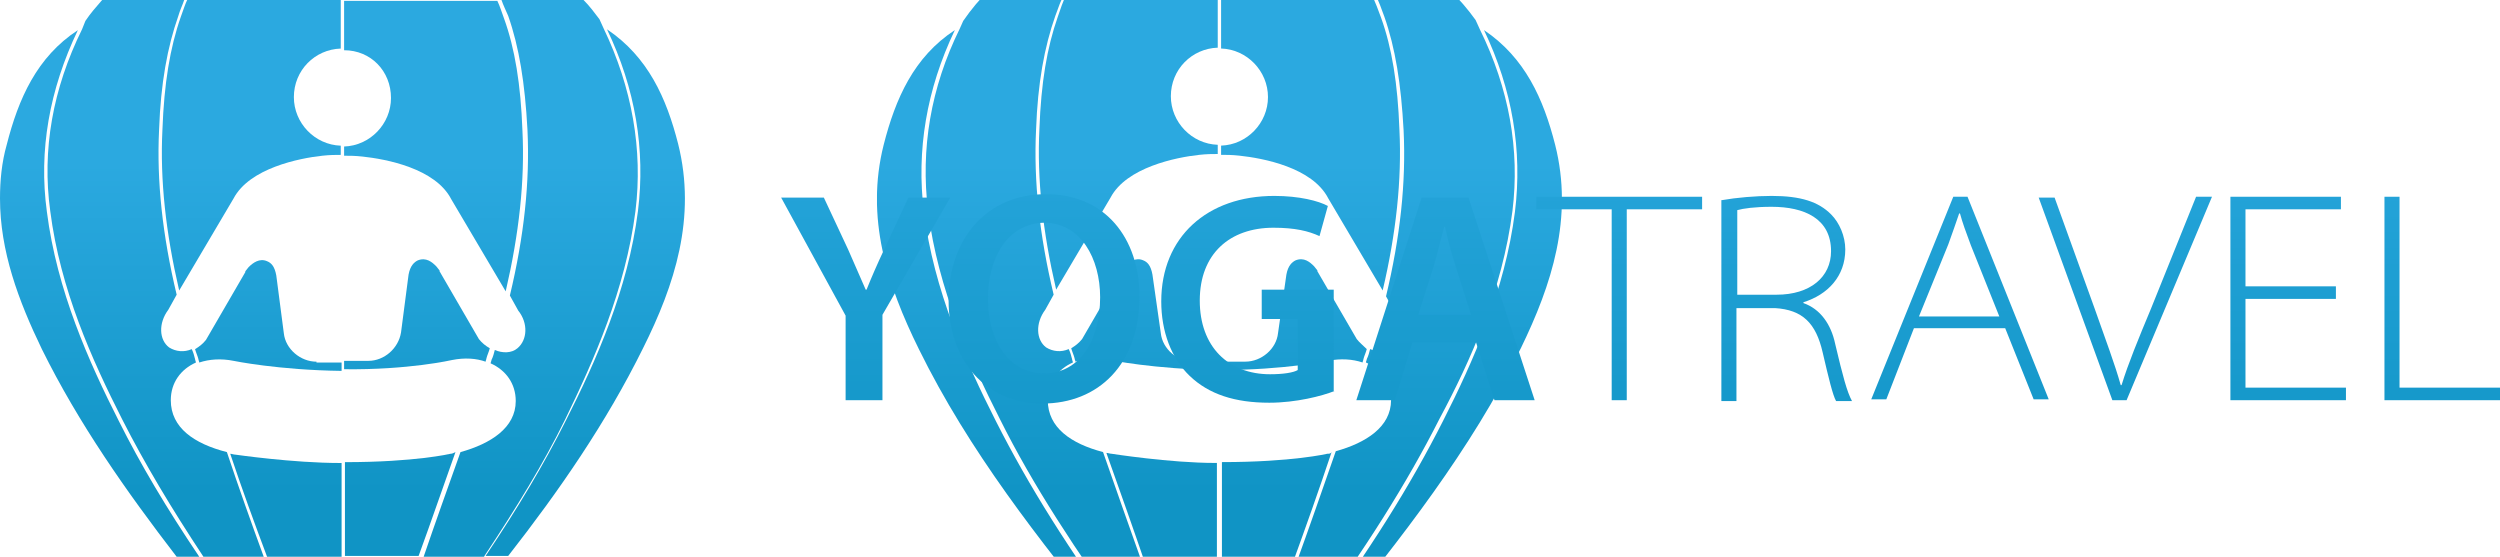 <?xml version="1.0" encoding="utf-8"?>
<!-- Generator: Adobe Illustrator 19.0.1, SVG Export Plug-In . SVG Version: 6.00 Build 0)  -->
<svg version="1.1" id="Слой_1" xmlns="http://www.w3.org/2000/svg" xmlns:xlink="http://www.w3.org/1999/xlink" x="0px" y="0px"
	 viewBox="0 0 298.6 66.5" style="enable-background:new 0 0 298.6 66.5;" xml:space="preserve">
<style type="text/css">
	.st0{fill:url(#SVGID_1_);}
	.st1{fill:url(#SVGID_2_);}
	.st2{fill:url(#SVGID_3_);}
	.st3{fill:url(#SVGID_4_);}
	.st4{fill:url(#SVGID_5_);}
	.st5{fill:url(#SVGID_6_);}
	.st6{fill:url(#SVGID_7_);}
	.st7{fill:url(#SVGID_8_);}
	.st8{fill:url(#SVGID_9_);}
	.st9{fill:url(#SVGID_10_);}
	.st10{fill:url(#SVGID_11_);}
	.st11{fill:url(#SVGID_12_);}
	.st12{fill:url(#SVGID_13_);}
	.st13{fill:url(#SVGID_14_);}
	.st14{fill:url(#SVGID_15_);}
	.st15{fill:url(#SVGID_16_);}
	.st16{fill:url(#SVGID_17_);}
	.st17{fill:url(#SVGID_18_);}
	.st18{fill:url(#SVGID_19_);}
	.st19{fill:url(#SVGID_20_);}
	.st20{fill:url(#SVGID_21_);}
	.st21{fill:none;}
	.st22{fill:url(#SVGID_22_);}
	.st23{fill:url(#SVGID_23_);}
	.st24{fill:url(#SVGID_24_);}
	.st25{fill:url(#SVGID_25_);}
	.st26{fill:url(#SVGID_26_);}
	.st27{fill:url(#SVGID_27_);}
	.st28{fill:url(#SVGID_28_);}
	.st29{fill:url(#SVGID_29_);}
	.st30{fill:url(#SVGID_30_);}
	.st31{fill:url(#SVGID_31_);}
</style>
<symbol  id="Новый_символ" viewBox="-40.9 -61.1 81.8 122.1">
	<linearGradient id="SVGID_1_" gradientUnits="userSpaceOnUse" x1="8.927" y1="34.858" x2="8.927" y2="-7.504">
		<stop  offset="7.389162e-002" style="stop-color:#2BA9E0"/>
		<stop  offset="1" style="stop-color:#1094C5"/>
	</linearGradient>
	<path class="st0" d="M16.4,10.7c0,0-4.7,8.1-4.7,8.1c0,0,0,0,0,0.1l-0.4,0.5c-0.5,0.5-1.2,1.1-2.2,0.7c-0.4-0.2-0.9-0.6-1.1-1.7
		L7,11.4C6.8,9.5,5,8,3.1,8H0.2c0-0.3,0-0.7,0-1c7.6,0,12.8,1.1,12.8,1.1c1.5,0.3,2.9,0.2,4.1-0.2c0,0.1,0.1,0.3,0.1,0.4
		c0.1,0.4,0.3,0.8,0.4,1.2C17.2,9.9,16.7,10.3,16.4,10.7z"/>
	<linearGradient id="SVGID_2_" gradientUnits="userSpaceOnUse" x1="-8.908" y1="34.858" x2="-8.908" y2="-7.504">
		<stop  offset="7.389162e-002" style="stop-color:#2BA9E0"/>
		<stop  offset="1" style="stop-color:#1094C5"/>
	</linearGradient>
	<path class="st1" d="M-13.1,8.2c0,0,5.3-1.1,12.9-1.2c0,0.3,0,0.7,0,1h-2.9C-5,8-6.8,9.5-7,11.4L-8,18.4c-0.2,1.1-0.6,1.5-1.1,1.7
		c-0.9,0.4-1.7-0.2-2.2-0.7l-0.4-0.5c0,0,0-0.1,0-0.1c0,0-4.7-8.1-4.7-8.1c-0.4-0.5-0.8-0.8-1.3-1.1c0.1-0.4,0.3-0.8,0.4-1.2
		c0-0.1,0.1-0.3,0.1-0.4C-15.9,8.4-14.5,8.5-13.1,8.2z"/>
	<linearGradient id="SVGID_3_" gradientUnits="userSpaceOnUse" x1="-6.806" y1="34.858" x2="-6.806" y2="-7.504">
		<stop  offset="7.389162e-002" style="stop-color:#2BA9E0"/>
		<stop  offset="1" style="stop-color:#1094C5"/>
	</linearGradient>
	<path class="st2" d="M-12.9-3c-0.2,0-0.4,0.1-0.6,0.1c1.6-4.5,3.2-9,4.7-13.4c1-2.8,2-5.6,3-8.5c1.7-0.2,3.6-0.3,5.5-0.4
		c0,6.8,0,13.9,0,21.1c-0.1,0-0.1,0-0.2,0C-5.9-4.1-12.9-3-12.9-3z"/>
	<linearGradient id="SVGID_4_" gradientUnits="userSpaceOnUse" x1="6.839" y1="34.858" x2="6.839" y2="-7.504">
		<stop  offset="7.389162e-002" style="stop-color:#2BA9E0"/>
		<stop  offset="1" style="stop-color:#1094C5"/>
	</linearGradient>
	<path class="st3" d="M5.7-24.7c1,2.8,2,5.7,3,8.5c1.6,4.4,3.2,8.9,4.7,13.4C13.3-3,13.1-3,12.9-3c0,0-4.2-1-12.6-1
		c0-7.1,0-14.2,0-21.1C2.1-25.1,4-24.9,5.7-24.7z"/>
	<linearGradient id="SVGID_5_" gradientUnits="userSpaceOnUse" x1="-25.967" y1="34.858" x2="-25.967" y2="-7.504">
		<stop  offset="7.389162e-002" style="stop-color:#2BA9E0"/>
		<stop  offset="1" style="stop-color:#1094C5"/>
	</linearGradient>
	<path class="st4" d="M-12.7-23.7c0.4-0.1,1-0.2,1.7-0.3c-7,9.5-11.8,17.2-15.7,24.9c-3.6,7.1-7.4,15.6-8.6,25
		c-0.9,7.3,0.3,14.6,3.7,21.7c-4.9-3.2-7.1-8.2-8.5-13.7c-2.2-8.7,0.4-16.7,4.2-24.4c6-12.2,14.3-22.7,22.8-33.2
		C-13-23.7-12.9-23.7-12.7-23.7z"/>
	<linearGradient id="SVGID_6_" gradientUnits="userSpaceOnUse" x1="25.967" y1="34.858" x2="25.967" y2="-7.504">
		<stop  offset="7.389162e-002" style="stop-color:#2BA9E0"/>
		<stop  offset="1" style="stop-color:#1094C5"/>
	</linearGradient>
	<path class="st5" d="M40.1,33.9c-1.4,5.5-3.6,10.4-8.5,13.7c3.4-7.1,4.6-14.4,3.7-21.7c-1.2-9.4-5-17.9-8.6-25
		C22.8-6.8,18-14.5,11-24c0.7,0.1,1.2,0.2,1.7,0.3c0.2,0,0.3,0.1,0.5,0.1c8.5,10.5,16.8,21,22.8,33.2C39.7,17.2,42.3,25.2,40.1,33.9
		z"/>
	<linearGradient id="SVGID_7_" gradientUnits="userSpaceOnUse" x1="-8.285022e-005" y1="34.858" x2="-8.284832e-005" y2="-7.504">
		<stop  offset="7.389162e-002" style="stop-color:#2BA9E0"/>
		<stop  offset="1" style="stop-color:#1094C5"/>
	</linearGradient>
	<path class="st6" d="M12.7-24.1C12.7-24.1,12.7-24.1,12.7-24.1c-2-0.4-7.2-1.3-12.7-1.4c-5.5,0.2-10.8,1.1-12.7,1.4c0,0,0,0,0,0
		c0.2-0.2,0.4-0.5,0.6-0.7c2.1-4.3,5.6-9.8,5.7-10c0,0,0,0,0.1,0c0,0,0-0.1,0-0.1c0.1-0.6,1.1-5,1.4-6.6c0-0.2,0.1-0.5,0-0.7
		c0-0.1,0-0.3-0.1-0.4c-0.5-2.4-0.9-4.9-1.4-7.3c0-0.1,0-0.2-0.1-0.3c-0.2-0.1-0.5,0-0.7-0.1c-0.3,0-0.5-0.2-0.5-0.5
		c0-0.3,0.1-0.6,0.5-0.6c0.2,0,0.4,0.1,0.5-0.1c0-0.2,0-0.4,0-0.5c0-1.2,0-2.4,0-3.6c0-0.9,0-1.8,0.1-2.7c0.1-1.4,0.9-2.2,2.1-2.4
		C-3.8-61-3.3-61-2.7-61c1.6,0,3.2,0,4.8,0c0.8,0,1.6,0.1,2.4,0.2c1,0.1,1.6,0.7,1.9,1.6c0,0.1,0.1,0.3,0.1,0.4
		c0.1,0.5,0.1,1,0.1,1.6c0,1.8,0,3.6,0.1,5.4c0,0.1,0,0.2,0,0.3c0.1,0,0.2,0,0.3,0c0.1,0,0.2,0,0.3,0.1c0.2,0.1,0.3,0.2,0.3,0.5
		c0,0.3-0.2,0.5-0.5,0.6c-0.2,0-0.3,0-0.5,0.1c0,0.2-0.1,0.3-0.1,0.4c-0.5,2.6-1,5.2-1.5,7.8c0,0.1,0,0.2,0,0.3
		c0.1,0.4,0.2,0.8,0.3,1.2c0.4,1.8,0.8,3.7,1.2,5.5c0,0.1,0,0.2,0.1,0.2l-0.1,0c0.5,0.7,3.7,5.9,5.7,9.9
		C12.4-24.6,12.5-24.4,12.7-24.1z M4.3-35.3c0-0.1,0.1-0.1,0.1-0.2c0-1.8,0-3.7,0-5.5c0-0.1,0-0.1,0-0.2c-0.2,0.5-1,4.3-1.3,5.7
		C3.5-35.5,3.9-35.4,4.3-35.3z M-2.5-35.6c0.9,0,1.8-0.1,2.6-0.1c0.8,0,1.7,0.1,2.6,0.1C3.1-37.7,3.6-39.8,4-42
		C3.8-42.1,3.6-42,3.4-42c-0.2,0-0.4,0-0.6,0c0,0.1-0.1,0.2-0.1,0.3c0,0.3,0,0.5,0,0.8c0,0.6-0.5,1.1-1.1,1.1
		c-0.8,0-1.2-0.4-1.2-1.2c0-0.3,0-0.5,0-0.8c0,0,0-0.1-0.1-0.1c-0.2-0.1-0.5,0-0.8,0c0,0.1,0,0.3,0,0.4c0,0.2,0,0.5,0,0.7
		c0,0.5-0.4,1.1-1.1,1c-0.1,0-0.2,0-0.3,0c-0.5,0-0.9-0.4-0.9-0.9c0-0.2,0-0.4,0-0.7c0-0.2,0-0.4,0-0.6c-0.4-0.1-0.7,0-1.1,0
		c0,0.1,0,0.2,0,0.3c0.4,2,0.9,4,1.3,6C-2.6-35.7-2.6-35.7-2.5-35.6z M-4.2-35.3c0.4-0.1,0.8-0.1,1.2-0.2c0,0,0,0,0,0
		c0-0.1,0-0.2,0-0.3c-0.4-1.8-0.8-3.6-1.2-5.4C-4.3-40.8-4.3-35.7-4.2-35.3z M-6-35C-6-35-6-35-6-35c0.2,0,0.4,0,0.6,0
		c0.2-0.1,0.5-0.1,0.7-0.2c0.1-0.4,0.1-2.5,0.1-6c0,0-0.1,0-0.1,0.1C-5.1-39.1-5.6-37-6-35z M5.6-50.3c-0.1,0-0.2,0-0.3,0
		c-3.6,0-7.1,0-10.6,0c-0.2,0.1-0.1,0.2-0.1,0.3c0.3,1.4,0.5,2.8,0.8,4.2c0.2,0.9,0.4,1.8,0.5,2.8c0.5,0,0.9,0,1.3,0
		c0.1-0.3,0.2-0.6,0.5-0.8c0.2-0.1,0.4-0.2,0.6-0.2c0.6,0,0.9,0.2,1.2,1c0.1,0,0.1,0,0.2,0c0.2,0,0.4,0,0.5,0
		c0.2-0.1,0.2-0.2,0.2-0.3C0.8-43.8,1.1-44,1.6-44c0.5,0,0.9,0.2,1.1,0.7c0,0.1,0.1,0.2,0.1,0.3c0.5,0.1,0.9,0,1.4,0
		C4.3-43.5,5.5-49.7,5.6-50.3z M4.9-41c0-0.1-0.1-0.2-0.1-0.3c0,2,0,4,0,6c0.2,0.1,0.5,0.1,0.7,0.2c0.2,0.1,0.4,0.1,0.7,0.2
		C5.8-37,5.3-39,4.9-41z"/>
	<linearGradient id="SVGID_8_" gradientUnits="userSpaceOnUse" x1="10.889" y1="34.858" x2="10.889" y2="-7.504">
		<stop  offset="7.389162e-002" style="stop-color:#2BA9E0"/>
		<stop  offset="1" style="stop-color:#1094C5"/>
	</linearGradient>
	<path class="st7" d="M21.5,35.7c-0.2,5.5-0.9,9.8-2.2,13.4c-1.4,3.9-2.5,5.5-3.7,7.1c0,0,0,0.1-0.1,0.1l0,0l0,0
		c-0.3,0.4-0.7,0.9-1,1.4l0,0l-0.3,0.4c-0.6,0.4-1.2,0.8-1.8,1.2c-4,2.5-8.5,2.4-12.2-0.3v0l0,0l0-13.6c3.1-0.1,5.6-2.7,5.6-5.8
		c0-3.1-2.5-5.7-5.6-5.8c0-0.4,0-0.7,0-1.1c0.6,0,1.3,0,2.2-0.1c2.8-0.3,8.7-1.4,10.6-5.1l6.5-11C21.1,23.3,21.8,29.7,21.5,35.7z"/>
	<linearGradient id="SVGID_9_" gradientUnits="userSpaceOnUse" x1="-10.875" y1="34.858" x2="-10.875" y2="-7.504">
		<stop  offset="7.389162e-002" style="stop-color:#2BA9E0"/>
		<stop  offset="1" style="stop-color:#1094C5"/>
	</linearGradient>
	<path class="st8" d="M-12.4,59.3c-0.6-0.4-1.1-0.7-1.7-1.1l-0.5-0.6h0c-0.3-0.5-0.6-0.9-1-1.3c-1.2-1.6-2.4-3.1-3.7-7.1
		c-1.3-3.7-2-7.9-2.2-13.4c-0.3-6,0.4-12.3,2-19.2l6.5,11c1.9,3.6,7.8,4.8,10.6,5.1c0.9,0.1,1.6,0.1,2.2,0.1c0,0.4,0,0.7,0,1.1
		c-3.1,0.1-5.6,2.7-5.6,5.8c0,3.2,2.5,5.7,5.6,5.8l0,13.3v0.3C-3.8,61.6-8.3,61.8-12.4,59.3z"/>
	<linearGradient id="SVGID_10_" gradientUnits="userSpaceOnUse" x1="-20.68" y1="34.858" x2="-20.68" y2="-7.504">
		<stop  offset="7.389162e-002" style="stop-color:#2BA9E0"/>
		<stop  offset="1" style="stop-color:#1094C5"/>
	</linearGradient>
	<path class="st9" d="M-9.1-16.4c-1.6,4.5-3.2,9-4.8,13.6c-3.8,1-6.6,2.9-6.6,6.2c0,2.1,1.2,3.7,3,4.5c0,0.1-0.1,0.3-0.1,0.4
		c-0.1,0.4-0.2,0.8-0.4,1.2c-0.9-0.4-1.9-0.3-2.7,0.2c-1.2,0.9-1.3,2.9-0.1,4.5l1,1.8c-1.7,7.1-2.4,13.6-2.1,19.7
		c0.2,5.6,1,9.9,2.3,13.6c1.4,4,2.6,5.6,3.8,7.2c0.3,0.4,0.6,0.9,1,1.3c-6.9-0.3-12-3.6-15.8-9.1l-0.4-0.9l0,0
		c-3.5-7.1-4.7-14.4-3.8-21.8c1.2-9.4,5-17.8,8.6-24.9c3.9-7.8,8.9-15.5,15.9-25.2c1.2-0.2,2.7-0.4,4.3-0.6
		C-7.1-21.9-8.1-19.1-9.1-16.4z"/>
	<linearGradient id="SVGID_11_" gradientUnits="userSpaceOnUse" x1="20.679" y1="34.858" x2="20.679" y2="-7.504">
		<stop  offset="7.389162e-002" style="stop-color:#2BA9E0"/>
		<stop  offset="1" style="stop-color:#1094C5"/>
	</linearGradient>
	<path class="st10" d="M31.1,47.7L31.1,47.7l-0.5,1.1c-3.8,5.3-8.9,8.6-15.7,8.9c0.3-0.5,0.7-0.9,1-1.3c1.2-1.6,2.4-3.2,3.8-7.2
		c1.3-3.7,2-8,2.3-13.6c0.3-6.2-0.4-12.7-2.1-19.8l1-1.8c1.2-1.5,1.1-3.5-0.1-4.5C20,9.1,18.9,9.1,18,9.5c-0.1-0.4-0.2-0.8-0.4-1.2
		c0-0.1-0.1-0.3-0.1-0.4c1.8-0.8,3-2.4,3-4.5c0-3.2-3-5.1-6.6-6.1c-1.6-4.6-3.2-9.2-4.8-13.6c-1-2.7-2-5.5-3-8.3
		c1.6,0.2,3.1,0.4,4.3,0.6c7.1,9.7,12,17.5,15.9,25.2C30,8.1,33.8,16.6,35,26C35.9,33.3,34.6,40.6,31.1,47.7z"/>
</symbol>
<use xlink:href="#Новый_символ"  width="81.8" height="122.1" x="-40.9" y="-61.1" transform="matrix(1 0 0 -1 145.647 51.194)" style="display:none;overflow:visible;"/>
<g>
	<linearGradient id="SVGID_12_" gradientUnits="userSpaceOnUse" x1="103.364" y1="3.874" x2="103.364" y2="58.884">
		<stop  offset="7.389162e-002" style="stop-color:#2BA9E0"/>
		<stop  offset="1" style="stop-color:#1094C5"/>
	</linearGradient>
	<path class="st11" d="M101,47.8V37.7l-7.7-14.1h5.1l2.9,6.2c0.8,1.8,1.4,3.2,2.1,4.8h0.1c0.6-1.5,1.3-3.1,2.1-4.8l2.9-6.2h5
		l-8.1,14v10.2H101z"/>
	<linearGradient id="SVGID_13_" gradientUnits="userSpaceOnUse" x1="124.746" y1="3.874" x2="124.746" y2="58.884">
		<stop  offset="7.389162e-002" style="stop-color:#2BA9E0"/>
		<stop  offset="1" style="stop-color:#1094C5"/>
	</linearGradient>
	<path class="st12" d="M136.1,35.4c0,8.1-4.9,12.8-11.6,12.8c-6.9,0-11.2-5.3-11.2-12.3c0-7.5,4.7-12.7,11.5-12.7
		C132,23.1,136.1,28.5,136.1,35.4z M118,35.7c0,5,2.5,8.9,6.7,8.9c4.3,0,6.7-4,6.7-9.1c0-4.6-2.3-8.9-6.7-8.9
		C120.4,26.7,118,30.7,118,35.7z"/>
	<linearGradient id="SVGID_14_" gradientUnits="userSpaceOnUse" x1="149.022" y1="3.874" x2="149.022" y2="58.884">
		<stop  offset="7.389162e-002" style="stop-color:#2BA9E0"/>
		<stop  offset="1" style="stop-color:#1094C5"/>
	</linearGradient>
	<path class="st13" d="M159.4,46.7c-1.5,0.6-4.6,1.4-7.8,1.4c-4.1,0-7.2-1-9.5-3.2c-2.2-2.1-3.4-5.3-3.4-8.9
		c0-7.7,5.5-12.6,13.5-12.6c3,0,5.3,0.6,6.4,1.2l-1,3.6c-1.3-0.6-2.9-1-5.5-1c-5.2,0-8.8,3.1-8.8,8.7c0,5.5,3.4,8.8,8.4,8.8
		c1.6,0,2.8-0.2,3.3-0.5v-6.1h-4.3v-3.5h8.6V46.7z"/>
	<linearGradient id="SVGID_15_" gradientUnits="userSpaceOnUse" x1="172.741" y1="3.874" x2="172.741" y2="58.884">
		<stop  offset="7.389162e-002" style="stop-color:#2BA9E0"/>
		<stop  offset="1" style="stop-color:#1094C5"/>
	</linearGradient>
	<path class="st14" d="M168.7,40.9l-2.1,6.9h-4.6l7.8-24.2h5.6l7.9,24.2h-4.8l-2.2-6.9H168.7z M175.7,37.6l-1.9-6
		c-0.5-1.5-0.9-3.1-1.2-4.5h-0.1c-0.4,1.4-0.8,3.1-1.2,4.5l-1.9,6H175.7z"/>
	<linearGradient id="SVGID_16_" gradientUnits="userSpaceOnUse" x1="193.403" y1="3.874" x2="193.403" y2="58.884">
		<stop  offset="7.389162e-002" style="stop-color:#2BA9E0"/>
		<stop  offset="1" style="stop-color:#1094C5"/>
	</linearGradient>
	<path class="st15" d="M192.5,25h-9v-1.5h19.8V25h-9v22.8h-1.8V25z"/>
	<linearGradient id="SVGID_17_" gradientUnits="userSpaceOnUse" x1="213.489" y1="3.874" x2="213.489" y2="58.884">
		<stop  offset="7.389162e-002" style="stop-color:#2BA9E0"/>
		<stop  offset="1" style="stop-color:#1094C5"/>
	</linearGradient>
	<path class="st16" d="M205.7,23.9c1.7-0.3,4-0.5,5.9-0.5c3.5,0,5.6,0.7,7.1,2.2c1,1,1.7,2.6,1.7,4.2c0,3.2-2.1,5.4-5,6.3v0.1
		c2,0.7,3.3,2.5,3.8,4.9c0.9,3.8,1.4,5.7,2,6.8h-1.9c-0.4-0.7-0.9-2.8-1.6-5.8c-0.8-3.5-2.4-5.1-5.7-5.3h-4.6v11.1h-1.8V23.9z
		 M207.5,35.2h4.7c4,0,6.5-2.1,6.5-5.2c0-3.9-3.2-5.3-7.1-5.3c-2,0-3.4,0.2-4.1,0.4V35.2z"/>
	<linearGradient id="SVGID_18_" gradientUnits="userSpaceOnUse" x1="233.989" y1="3.874" x2="233.989" y2="58.884">
		<stop  offset="7.389162e-002" style="stop-color:#2BA9E0"/>
		<stop  offset="1" style="stop-color:#1094C5"/>
	</linearGradient>
	<path class="st17" d="M228.6,39.2l-3.3,8.5h-1.8l9.8-24.2h1.7l9.7,24.2h-1.8l-3.4-8.5H228.6z M238.8,37.8l-3.4-8.5
		c-0.6-1.6-1-2.7-1.3-3.8H234c-0.4,1.2-0.8,2.3-1.3,3.7l-3.5,8.6H238.8z"/>
	<linearGradient id="SVGID_19_" gradientUnits="userSpaceOnUse" x1="253.734" y1="3.874" x2="253.734" y2="58.884">
		<stop  offset="7.389162e-002" style="stop-color:#2BA9E0"/>
		<stop  offset="1" style="stop-color:#1094C5"/>
	</linearGradient>
	<path class="st18" d="M252.3,47.8l-8.8-24.2h1.9l4.8,13.3c1.3,3.7,2.4,6.6,3.1,9.1h0.1c0.8-2.6,2-5.5,3.5-9.1l5.4-13.4h1.9
		L254,47.8H252.3z"/>
	<linearGradient id="SVGID_20_" gradientUnits="userSpaceOnUse" x1="273.354" y1="3.874" x2="273.354" y2="58.884">
		<stop  offset="7.389162e-002" style="stop-color:#2BA9E0"/>
		<stop  offset="1" style="stop-color:#1094C5"/>
	</linearGradient>
	<path class="st19" d="M279,35.7h-10.8v10.6h12v1.5h-13.8V23.5h13.2V25h-11.4v9.2H279V35.7z"/>
	<linearGradient id="SVGID_21_" gradientUnits="userSpaceOnUse" x1="291.732" y1="3.874" x2="291.732" y2="58.884">
		<stop  offset="7.389162e-002" style="stop-color:#2BA9E0"/>
		<stop  offset="1" style="stop-color:#1094C5"/>
	</linearGradient>
	<path class="st20" d="M284.8,23.5h1.8v22.8h12v1.5h-13.8V23.5z"/>
</g>
<g>
	<path class="st21" d="M0,23.7v42.8h21.1C15.1,58.7,9.4,50.6,5,41.7C2.2,35.9,0,30,0,23.7z"/>
	<path class="st21" d="M27.9,43c-1.5-0.3-2.9-0.2-4.1,0.2c0-0.1-0.1-0.3-0.1-0.4c-0.1-0.4-0.3-0.8-0.4-1.2c0.5-0.3,0.9-0.6,1.3-1.1
		c0,0,4.7-8.1,4.7-8.1c0,0,0,0,0-0.1l0.4-0.5c0.5-0.5,1.2-1.1,2.2-0.7c0.4,0.2,0.9,0.6,1.1,1.7l0.9,6.9c0.3,1.9,2,3.4,3.9,3.4h2.9
		c0,0.3,0,0.7,0,1C33.1,44.2,27.9,43,27.9,43z M54,43c0,0-5.2,1.1-12.8,1.1c0-0.3,0-0.7,0-1H44c1.9,0,3.7-1.5,3.9-3.4l0.9-6.9
		c0.2-1.1,0.6-1.5,1.1-1.7c0.9-0.4,1.7,0.2,2.2,0.7l0.4,0.5c0,0,0,0.1,0,0.1c0,0,4.7,8.1,4.7,8.1c0.4,0.5,0.8,0.8,1.3,1.1
		c-0.1,0.4-0.3,0.8-0.4,1.2c0,0.1-0.1,0.3-0.1,0.4C56.9,42.8,55.5,42.7,54,43z"/>
	<linearGradient id="SVGID_22_" gradientUnits="userSpaceOnUse" x1="49.844" y1="16.337" x2="49.844" y2="58.698">
		<stop  offset="7.389162e-002" style="stop-color:#2BA9E0"/>
		<stop  offset="1" style="stop-color:#1094C5"/>
	</linearGradient>
	<path class="st22" d="M58,43.2c0-0.1,0.1-0.3,0.1-0.4c0.1-0.4,0.3-0.8,0.4-1.2c-0.5-0.3-0.9-0.6-1.3-1.1c0,0-4.7-8.1-4.7-8.1
		c0,0,0,0,0-0.1l-0.4-0.5c-0.5-0.5-1.2-1.1-2.2-0.7c-0.4,0.2-0.9,0.6-1.1,1.7l-0.9,6.9c-0.3,1.9-2,3.4-3.9,3.4h-2.9c0,0.3,0,0.7,0,1
		C48.8,44.2,54,43,54,43C55.5,42.7,56.9,42.8,58,43.2z"/>
	<linearGradient id="SVGID_23_" gradientUnits="userSpaceOnUse" x1="32.009" y1="16.337" x2="32.009" y2="58.698">
		<stop  offset="7.389162e-002" style="stop-color:#2BA9E0"/>
		<stop  offset="1" style="stop-color:#1094C5"/>
	</linearGradient>
	<path class="st23" d="M37.8,43.2c-1.9,0-3.7-1.5-3.9-3.4l-0.9-6.9c-0.2-1.1-0.6-1.5-1.1-1.7c-0.9-0.4-1.7,0.2-2.2,0.7l-0.4,0.5
		c0,0,0,0.1,0,0.1c0,0-4.7,8.1-4.7,8.1c-0.4,0.5-0.8,0.8-1.3,1.1c0.1,0.4,0.3,0.8,0.4,1.2c0,0.1,0.1,0.3,0.1,0.4
		c1.2-0.4,2.6-0.5,4.1-0.2c0,0,5.3,1.1,12.9,1.2c0-0.3,0-0.7,0-1H37.8z"/>
	<linearGradient id="SVGID_24_" gradientUnits="userSpaceOnUse" x1="34.107" y1="16.337" x2="34.107" y2="58.698">
		<stop  offset="7.389162e-002" style="stop-color:#2BA9E0"/>
		<stop  offset="1" style="stop-color:#1094C5"/>
	</linearGradient>
	<path class="st24" d="M40.6,55.3c-5.6,0-12.5-1-12.5-1c-0.2,0-0.4-0.1-0.6-0.1c1.4,4.2,2.9,8.3,4.4,12.3h8.9c0-3.7,0-7.5,0-11.2
		C40.7,55.3,40.6,55.3,40.6,55.3z"/>
	<linearGradient id="SVGID_25_" gradientUnits="userSpaceOnUse" x1="47.756" y1="16.337" x2="47.756" y2="58.698">
		<stop  offset="7.389162e-002" style="stop-color:#2BA9E0"/>
		<stop  offset="1" style="stop-color:#1094C5"/>
	</linearGradient>
	<path class="st25" d="M53.8,54.2c0,0-4.2,1-12.6,1c0,3.7,0,7.5,0,11.2H50c1.5-4.1,2.9-8.2,4.4-12.4C54.2,54.1,54,54.2,53.8,54.2z"
		/>
	<linearGradient id="SVGID_26_" gradientUnits="userSpaceOnUse" x1="11.887" y1="16.337" x2="11.887" y2="58.698">
		<stop  offset="7.389162e-002" style="stop-color:#2BA9E0"/>
		<stop  offset="1" style="stop-color:#1094C5"/>
	</linearGradient>
	<path class="st26" d="M5.6,25.3C4.6,18,5.9,10.7,9.3,3.6c-4.9,3.2-7.1,8.2-8.5,13.7C0.2,19.4,0,21.6,0,23.7c0,6.3,2.2,12.2,5,18
		c4.4,8.9,10.1,17,16.1,24.8h2.7c-3.9-5.8-7-11-9.6-16.2C10.6,43.2,6.8,34.7,5.6,25.3z"/>
	<linearGradient id="SVGID_27_" gradientUnits="userSpaceOnUse" x1="69.945" y1="16.337" x2="69.945" y2="58.698">
		<stop  offset="7.389162e-002" style="stop-color:#2BA9E0"/>
		<stop  offset="1" style="stop-color:#1094C5"/>
	</linearGradient>
	<path class="st27" d="M81,17.2c-1.4-5.5-3.6-10.4-8.5-13.7c3.4,7.1,4.6,14.4,3.7,21.7c-1.2,9.4-5,17.9-8.6,25
		c-2.6,5.2-5.7,10.4-9.6,16.2h2.7c6.1-7.8,11.7-15.9,16.1-24.8C80.6,34,83.2,26,81,17.2z"/>
	<linearGradient id="SVGID_28_" gradientUnits="userSpaceOnUse" x1="51.805" y1="16.337" x2="51.805" y2="58.698">
		<stop  offset="7.389162e-002" style="stop-color:#2BA9E0"/>
		<stop  offset="1" style="stop-color:#1094C5"/>
	</linearGradient>
	<path class="st28" d="M46.7,11.7c0,3.1-2.5,5.7-5.6,5.8c0,0.4,0,0.7,0,1.1c0.6,0,1.3,0,2.2,0.1c2.8,0.3,8.7,1.4,10.6,5.1l6.5,11
		c1.6-6.9,2.3-13.2,2-19.2c-0.2-5.5-0.9-9.8-2.2-13.4c-0.3-0.8-0.5-1.5-0.8-2.1H41.1l0,5.9C44.3,6,46.7,8.5,46.7,11.7z"/>
	<linearGradient id="SVGID_29_" gradientUnits="userSpaceOnUse" x1="30.038" y1="16.337" x2="30.038" y2="58.698">
		<stop  offset="7.389162e-002" style="stop-color:#2BA9E0"/>
		<stop  offset="1" style="stop-color:#1094C5"/>
	</linearGradient>
	<path class="st29" d="M19.4,15.5c-0.3,6,0.4,12.3,2,19.2l6.5-11c1.9-3.6,7.8-4.8,10.6-5.1c0.9-0.1,1.6-0.1,2.2-0.1
		c0-0.4,0-0.7,0-1.1c-3.1-0.1-5.6-2.7-5.6-5.8c0-3.2,2.5-5.7,5.6-5.8l0-5.9H22.4c-0.3,0.6-0.5,1.3-0.8,2.1
		C20.3,5.7,19.6,10,19.4,15.5z"/>
	<linearGradient id="SVGID_30_" gradientUnits="userSpaceOnUse" x1="18.55" y1="16.337" x2="18.55" y2="58.698">
		<stop  offset="7.389162e-002" style="stop-color:#2BA9E0"/>
		<stop  offset="1" style="stop-color:#1094C5"/>
	</linearGradient>
	<path class="st30" d="M20.4,47.8c0-2.1,1.2-3.7,3-4.5c0-0.1-0.1-0.3-0.1-0.4c-0.1-0.4-0.2-0.8-0.4-1.2c-0.9,0.4-1.9,0.3-2.7-0.2
		c-1.2-0.9-1.3-2.9-0.1-4.5l1-1.8c-1.7-7.1-2.4-13.6-2.1-19.7c0.2-5.6,1-9.9,2.3-13.6C21.5,1.2,21.8,0.6,22,0h-9.8
		c-0.7,0.8-1.4,1.6-2,2.5L9.8,3.5l0,0C6.3,10.6,5,17.9,6,25.2c1.2,9.4,5,17.8,8.6,24.9c2.7,5.3,5.8,10.5,9.7,16.4h7.2
		c-1.5-4.1-3-8.3-4.4-12.5C23.2,53,20.4,51.1,20.4,47.8z"/>
	<linearGradient id="SVGID_31_" gradientUnits="userSpaceOnUse" x1="63.284" y1="16.337" x2="63.284" y2="58.698">
		<stop  offset="7.389162e-002" style="stop-color:#2BA9E0"/>
		<stop  offset="1" style="stop-color:#1094C5"/>
	</linearGradient>
	<path class="st31" d="M75.9,25.2c0.9-7.3-0.4-14.7-3.8-21.8l0,0l-0.5-1.1c-0.6-0.8-1.2-1.6-1.9-2.3h-9.8c0.2,0.6,0.5,1.2,0.8,1.9
		c1.3,3.7,2,8,2.3,13.6c0.3,6.2-0.4,12.7-2.1,19.8l1,1.8c1.2,1.5,1.1,3.5-0.1,4.5c-0.7,0.6-1.8,0.6-2.7,0.2
		c-0.1,0.4-0.2,0.8-0.4,1.2c0,0.1-0.1,0.3-0.1,0.4c1.8,0.8,3,2.4,3,4.5c0,3.2-3,5.1-6.6,6.1c-1.5,4.2-3,8.4-4.4,12.5h7.2
		c3.9-5.9,7.1-11.1,9.7-16.4C70.9,43.1,74.7,34.6,75.9,25.2z"/>
</g>
</svg>

